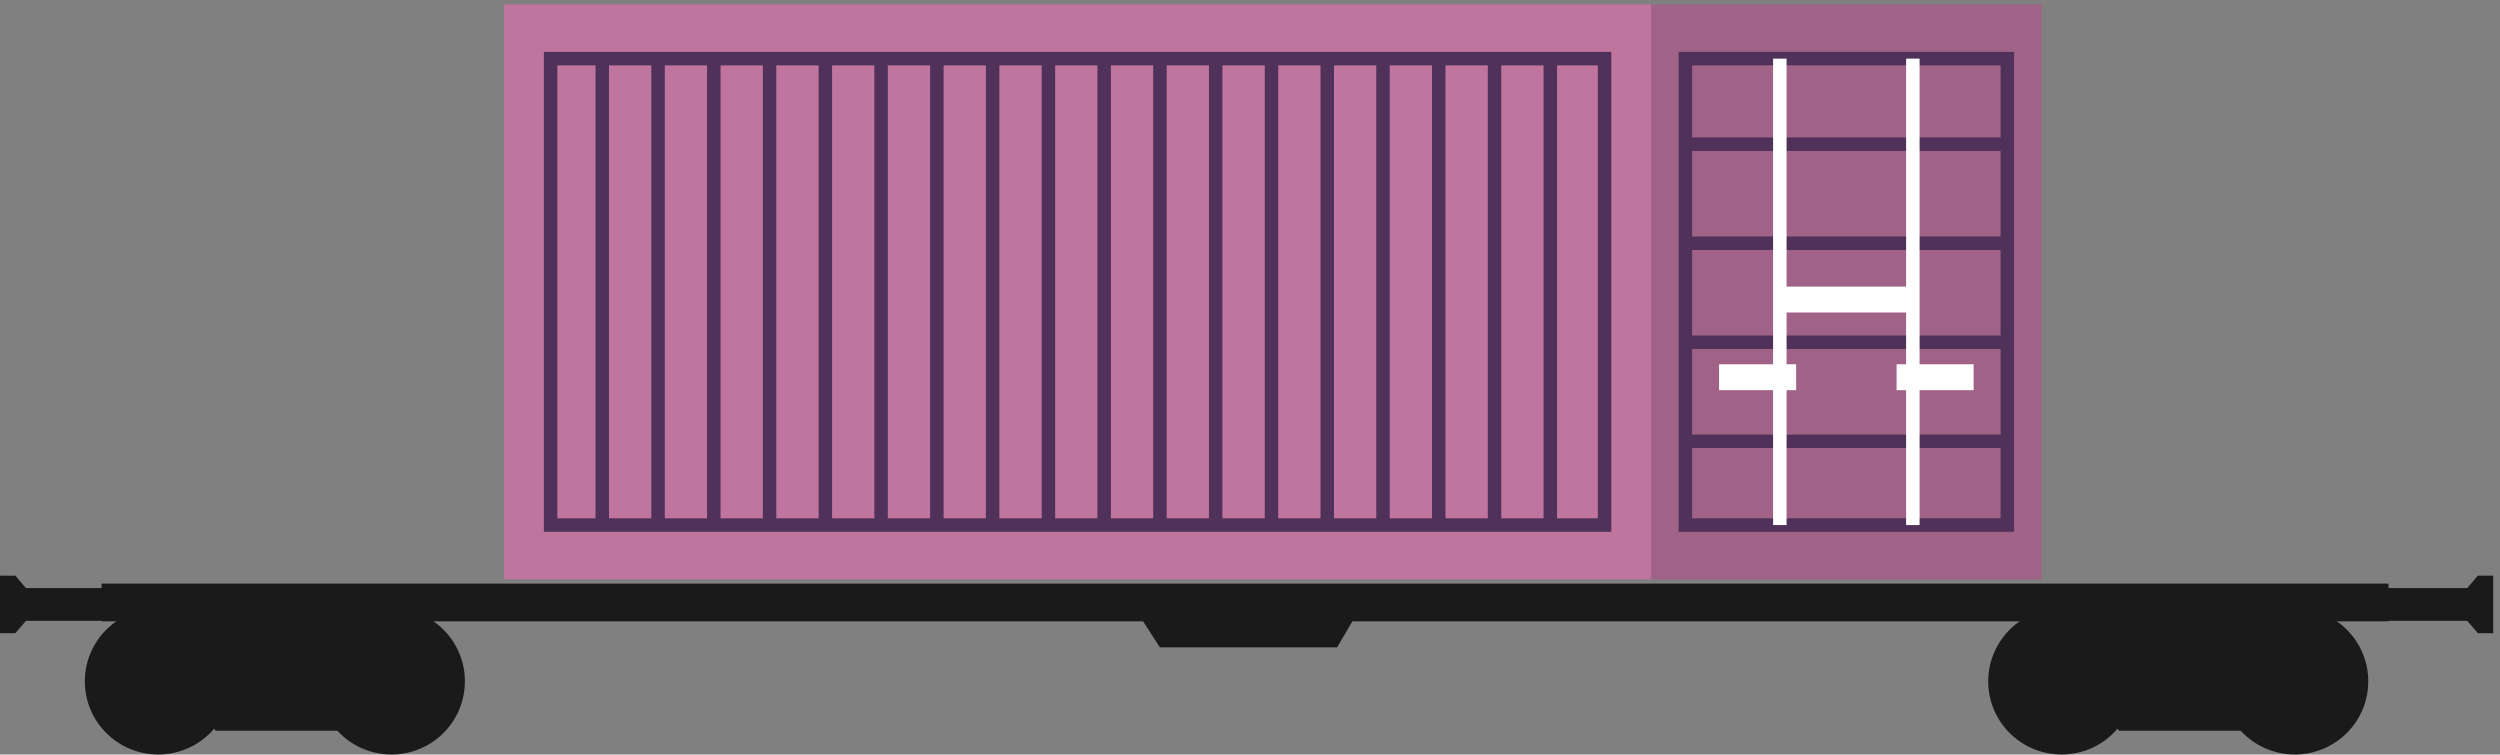 <svg width="222" height="67" viewBox="0 0 222 67" fill="none" xmlns="http://www.w3.org/2000/svg">
<rect x="0" y="0" width="222" height="67" fill="#808080" stroke="none"/>
<path d="M34.767 54.011C33.538 54.011 32.386 54.35 31.405 54.941L30.531 54.82L18.536 54.802L17.447 54.961C16.457 54.361 15.295 54.011 14.051 54.011C10.452 54.011 7.533 56.917 7.533 60.504C7.533 64.093 10.452 66.998 14.051 66.998C16.045 66.998 17.828 66.105 19.026 64.701L19.144 64.891H29.959C31.152 66.185 32.863 66.998 34.764 66.998C38.363 66.998 41.282 64.093 41.282 60.504C41.287 56.917 38.368 54.011 34.767 54.011ZM20.092 58.055C20.085 58.039 20.079 58.021 20.072 58.006H20.092V58.055Z" fill="#1A1A1A"/>
<path d="M203.786 54.011C202.557 54.011 201.405 54.35 200.424 54.941L199.55 54.82L187.555 54.802L186.465 54.961C185.476 54.361 184.314 54.011 183.072 54.011C179.473 54.011 176.554 56.917 176.554 60.504C176.554 64.093 179.473 66.998 183.072 66.998C185.066 66.998 186.849 66.105 188.045 64.701L188.163 64.891H198.978C200.171 66.187 201.882 66.998 203.783 66.998C207.382 66.998 210.301 64.09 210.301 60.504C210.304 56.917 207.385 54.011 203.786 54.011ZM189.109 58.057C189.101 58.039 189.096 58.021 189.088 58.006H189.109V58.057Z" fill="#1A1A1A"/>
<path d="M220.034 51.118L219.091 52.22H212.102V51.822H9.02V52.22H2.303L1.36 51.118H0V56.23H1.36L2.303 55.131H9.02V55.172H101.51L102.994 57.485H118.735L120.09 55.172H212.102V55.133H219.091L220.034 56.23H221.394V51.118H220.034Z" fill="#1A1A1A"/>
<path d="M146.614 51.442L181.298 51.442V0.39L146.614 0.39V51.442Z" fill="#A06287"/>
<path d="M178.25 5.206H149.663V46.626H178.25V5.206Z" stroke="#4F3159" stroke-width="1.197" stroke-miterlimit="10"/>
<path d="M149.663 12.805H178.25" stroke="#4F3159" stroke-width="1.197" stroke-miterlimit="10"/>
<path d="M149.663 21.599H178.25" stroke="#4F3159" stroke-width="1.197" stroke-miterlimit="10"/>
<path d="M149.663 30.392H178.25" stroke="#4F3159" stroke-width="1.197" stroke-miterlimit="10"/>
<path d="M149.663 39.187H178.25" stroke="#4F3159" stroke-width="1.197" stroke-miterlimit="10"/>
<path d="M158.049 5.206V46.626" stroke="white" stroke-width="1.197" stroke-miterlimit="10"/>
<path d="M169.861 5.206V46.626" stroke="white" stroke-width="1.197" stroke-miterlimit="10"/>
<path d="M169.861 25.45H158.049V27.75H169.861V25.45Z" fill="white"/>
<path d="M159.497 32.348H152.654V34.648H159.497V32.348Z" fill="white"/>
<path d="M175.258 32.348H168.416V34.648H175.258V32.348Z" fill="white"/>
<path d="M146.613 0.39H44.765V51.442H146.613V0.39Z" fill="#C0759E"/>
<path d="M142.486 5.206H48.895V46.626H142.486V5.206Z" stroke="#4F3159" stroke-width="1.197" stroke-miterlimit="10"/>
<path d="M53.481 46.626V5.206" stroke="#4F3159" stroke-width="1.197" stroke-miterlimit="10"/>
<path d="M58.435 46.626V5.206" stroke="#4F3159" stroke-width="1.197" stroke-miterlimit="10"/>
<path d="M63.386 46.626V5.206" stroke="#4F3159" stroke-width="1.197" stroke-miterlimit="10"/>
<path d="M68.338 46.626V5.206" stroke="#4F3159" stroke-width="1.197" stroke-miterlimit="10"/>
<path d="M73.29 46.626V5.206" stroke="#4F3159" stroke-width="1.197" stroke-miterlimit="10"/>
<path d="M78.241 46.626V5.206" stroke="#4F3159" stroke-width="1.197" stroke-miterlimit="10"/>
<path d="M83.193 46.626V5.206" stroke="#4F3159" stroke-width="1.197" stroke-miterlimit="10"/>
<path d="M88.147 46.626V5.206" stroke="#4F3159" stroke-width="1.197" stroke-miterlimit="10"/>
<path d="M93.099 46.626V5.206" stroke="#4F3159" stroke-width="1.197" stroke-miterlimit="10"/>
<path d="M98.05 46.626V5.206" stroke="#4F3159" stroke-width="1.197" stroke-miterlimit="10"/>
<path d="M103.002 46.626V5.206" stroke="#4F3159" stroke-width="1.197" stroke-miterlimit="10"/>
<path d="M107.953 46.626V5.206" stroke="#4F3159" stroke-width="1.197" stroke-miterlimit="10"/>
<path d="M112.908 46.626V5.206" stroke="#4F3159" stroke-width="1.197" stroke-miterlimit="10"/>
<path d="M117.859 46.626V5.206" stroke="#4F3159" stroke-width="1.197" stroke-miterlimit="10"/>
<path d="M122.811 46.626V5.206" stroke="#4F3159" stroke-width="1.197" stroke-miterlimit="10"/>
<path d="M127.762 46.626V5.206" stroke="#4F3159" stroke-width="1.197" stroke-miterlimit="10"/>
<path d="M132.714 46.626V5.206" stroke="#4F3159" stroke-width="1.197" stroke-miterlimit="10"/>
<path d="M137.668 46.626V5.206" stroke="#4F3159" stroke-width="1.197" stroke-miterlimit="10"/>
</svg>
